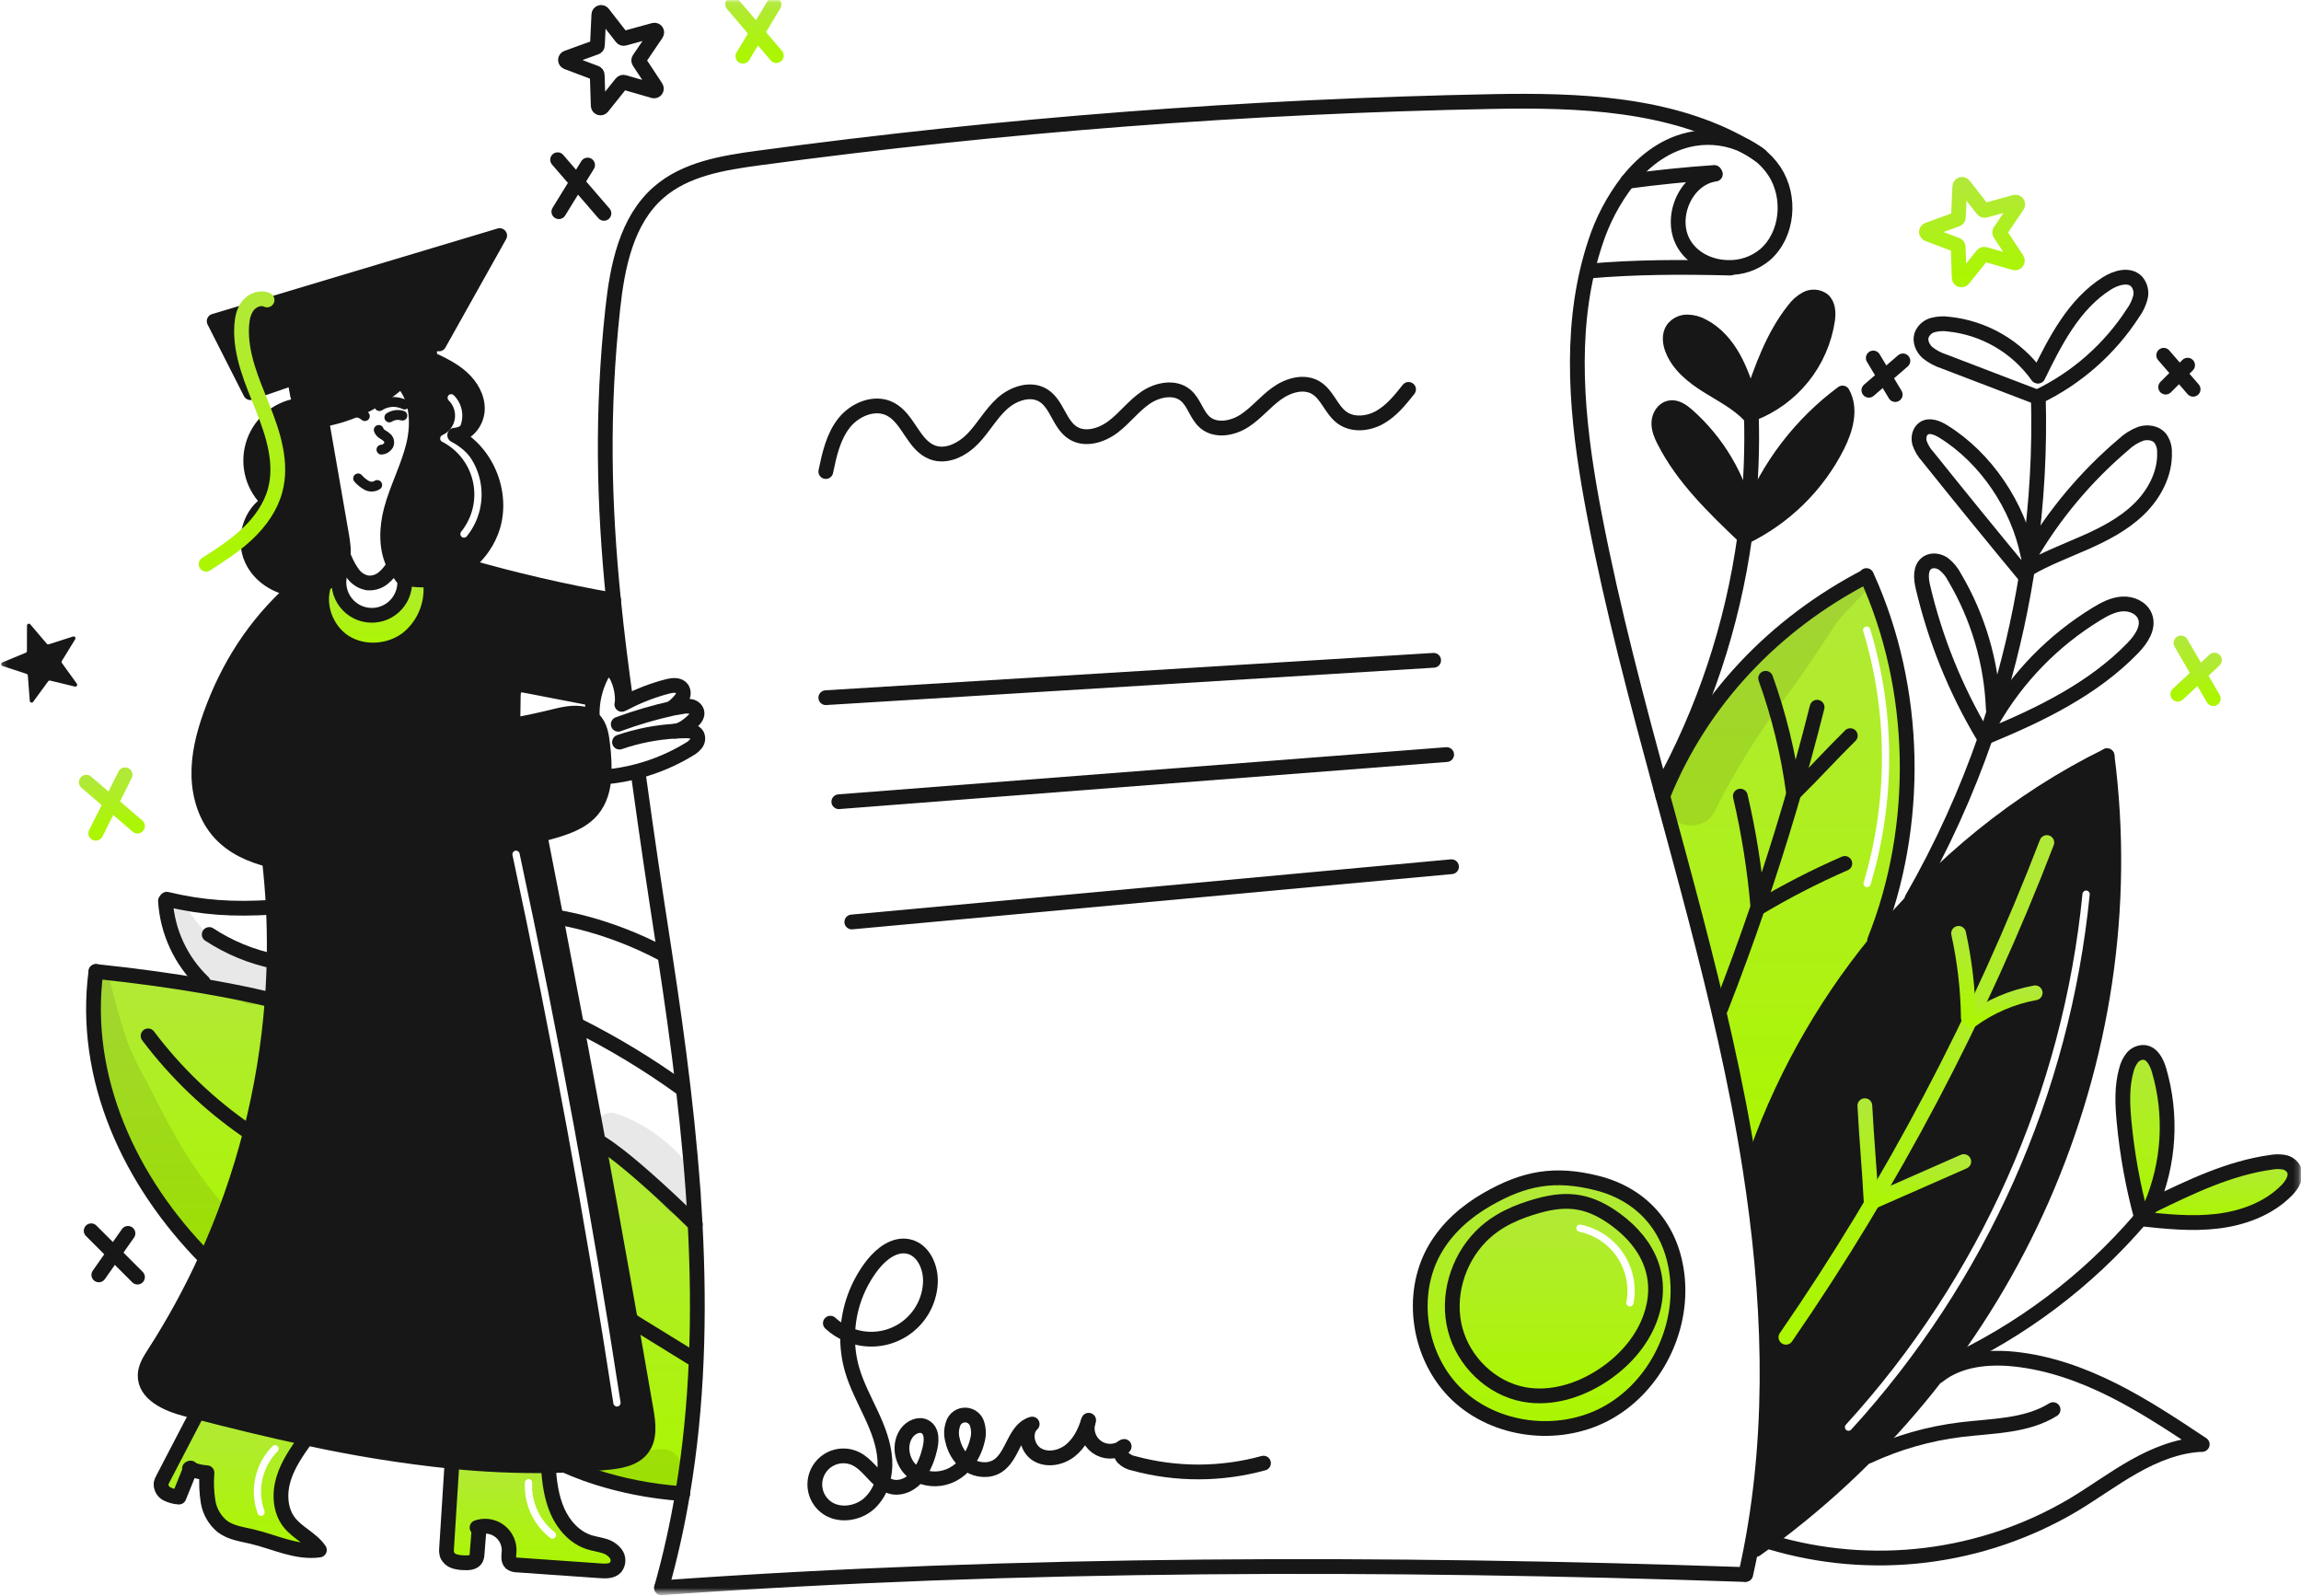 <svg width="434" height="301" viewBox="0 0 434 301" fill="none" xmlns="http://www.w3.org/2000/svg">
<mask id="mask0_1650_1835" style="mask-type:luminance" maskUnits="userSpaceOnUse" x="0" y="0" width="434" height="301">
<path d="M433.825 0.042H0.175V300.45H433.825V0.042Z" fill="white"/>
</mask>
<g mask="url(#mask0_1650_1835)">
<path fill-rule="evenodd" clip-rule="evenodd" d="M330.048 220.234C333.796 244.154 334.825 268.478 330.287 292.085L331.162 292.25C331.968 291.681 332.772 291.099 333.571 290.512C356.072 273.928 373.845 251.745 385.123 226.169C396.692 199.805 401.117 171.095 397.422 142.546C380.718 150.751 365.798 162.958 353.873 177.602C343.521 190.25 335.563 204.68 330.387 220.182L330.048 220.234ZM394.149 168.716C394.187 168.34 393.912 168.004 393.536 167.967C393.159 167.93 392.824 168.204 392.787 168.581C389.092 205.899 373.434 241.024 348.15 268.718C347.895 268.998 347.915 269.431 348.194 269.685C348.473 269.941 348.906 269.921 349.161 269.642C374.645 241.729 390.425 206.328 394.149 168.716Z" fill="#171717"/>
<path fill-rule="evenodd" clip-rule="evenodd" d="M314.422 153.08C318.294 167.338 322.166 181.598 325.392 196.011C327.186 204.01 328.775 212.1 330.047 220.234L330.386 220.182C335.562 204.679 343.52 190.25 353.871 177.602L353.581 177.367C362.241 155.753 361.741 129.856 352.083 108.665L352 108.704C334.686 117.688 320.923 132.051 313.627 150.138H313.624C313.89 151.119 314.156 152.099 314.422 153.08ZM352.739 118.64C352.629 118.278 352.246 118.074 351.885 118.183C351.523 118.293 351.318 118.675 351.428 119.037C356.11 134.489 356.136 150.979 351.504 166.446C351.395 166.808 351.601 167.19 351.963 167.298C352.325 167.407 352.707 167.201 352.815 166.839C357.525 151.114 357.499 134.35 352.739 118.64Z" fill="url(#paint0_linear_1650_1835)"/>
<path fill-rule="evenodd" clip-rule="evenodd" d="M311.126 248.949C314.071 241.305 311.057 234.669 304.795 230.062C300.013 226.549 295.957 225.802 290.234 227.383C286.138 228.517 282.304 230.146 279.281 233.234C274.873 237.743 272.876 244.565 274.452 250.674C276.028 256.784 281.24 261.873 287.445 263.015C292.592 263.962 297.968 262.285 302.332 259.393C306.189 256.84 309.463 253.265 311.126 248.949ZM298.125 230.976C297.755 230.9 297.393 231.139 297.318 231.509C297.241 231.88 297.48 232.242 297.851 232.318C300.783 232.919 303.362 234.649 305.028 237.137C306.695 239.623 307.315 242.666 306.756 245.607C306.685 245.979 306.929 246.337 307.3 246.408C307.672 246.478 308.03 246.234 308.101 245.863C308.728 242.569 308.032 239.16 306.166 236.374C304.299 233.588 301.411 231.649 298.125 230.976Z" fill="url(#paint1_linear_1650_1835)"/>
<path fill-rule="evenodd" clip-rule="evenodd" d="M90.381 288.076L90.364 287.99L90.363 287.989C91.056 287.812 91.782 287.8 92.481 287.957C93.179 288.113 93.831 288.432 94.382 288.888C94.934 289.344 95.37 289.924 95.655 290.581C95.94 291.237 96.065 291.952 96.022 292.666C96.015 292.777 96.004 292.891 95.994 293.006C95.936 293.666 95.874 294.37 96.348 294.799C96.706 295.056 97.14 295.187 97.581 295.172C102.82 295.535 108.06 295.902 113.301 296.271C114.305 296.34 115.46 296.353 116.129 295.602C116.41 295.231 116.562 294.778 116.562 294.313C116.562 293.846 116.41 293.394 116.129 293.022C115.545 292.289 114.734 291.771 113.823 291.55C113.398 291.421 112.963 291.326 112.528 291.23C112.054 291.125 111.58 291.02 111.119 290.873C108.378 289.996 106.298 287.651 105.139 285.015C103.979 282.379 103.623 279.469 103.406 276.603L103.402 276.438C97.348 276.51 91.294 276.243 85.27 275.639L85.262 275.747C84.922 281.147 84.581 286.548 84.237 291.95C84.18 292.383 84.211 292.823 84.328 293.244C84.452 293.536 84.638 293.797 84.872 294.009C85.107 294.221 85.385 294.38 85.688 294.473C86.294 294.657 86.923 294.751 87.556 294.751C88.364 294.79 89.332 294.745 89.749 294.056C89.905 293.745 89.987 293.401 89.988 293.053L90.381 288.076ZM100.376 279.688C100.396 279.31 100.105 278.988 99.728 278.969C99.35 278.949 99.028 279.239 99.009 279.617C98.905 281.615 99.284 283.608 100.115 285.428C100.946 287.248 102.203 288.841 103.781 290.071C104.079 290.304 104.509 290.251 104.741 289.953C104.974 289.654 104.921 289.224 104.623 288.992C103.219 287.897 102.1 286.479 101.361 284.86C100.622 283.24 100.284 281.466 100.376 279.688Z" fill="url(#paint2_linear_1650_1835)"/>
<path fill-rule="evenodd" clip-rule="evenodd" d="M33.752 282.366C34.474 280.593 35.193 278.818 35.91 277.042C36.904 277.457 37.961 277.705 39.036 277.774C38.885 279.601 38.956 281.44 39.249 283.25C39.55 285.076 40.506 286.73 41.937 287.902C43.251 288.89 44.891 289.242 46.513 289.591C46.881 289.67 47.247 289.748 47.608 289.834C48.84 290.126 50.066 290.515 51.291 290.903C54.254 291.843 57.212 292.78 60.242 292.344C59.473 291.225 58.38 290.404 57.286 289.582C56.277 288.824 55.267 288.065 54.509 287.072C52.772 284.793 52.659 281.601 53.502 278.861C54.344 276.121 56.029 273.732 57.688 271.396L57.727 271.21C50.862 269.741 44.039 268.07 37.264 266.324L37.239 266.419C35.067 270.592 32.896 274.762 30.724 278.931C30.567 279.198 30.453 279.488 30.386 279.791C30.353 280.187 30.439 280.585 30.631 280.933C30.824 281.281 31.114 281.566 31.467 281.749C32.18 282.105 32.957 282.314 33.752 282.366ZM52.362 273.735C52.628 273.465 52.625 273.032 52.355 272.766C52.086 272.501 51.653 272.504 51.387 272.773C49.773 274.409 48.654 276.467 48.159 278.712C47.665 280.956 47.815 283.295 48.592 285.458C48.72 285.814 49.112 285.998 49.468 285.871C49.824 285.743 50.008 285.35 49.881 284.995C49.19 283.075 49.057 280.999 49.496 279.006C49.935 277.014 50.929 275.187 52.362 273.735Z" fill="url(#paint3_linear_1650_1835)"/>
<path fill-rule="evenodd" clip-rule="evenodd" d="M121.137 273.202C122.644 271.209 122.292 268.43 121.866 265.967C118.947 249.056 115.935 232.159 112.833 215.277C110.24 201.167 107.582 187.066 104.86 172.974C103.888 167.954 102.91 162.934 101.924 157.913L101.798 157.453C96.526 158.887 91.232 160.233 85.877 161.305C75.789 163.33 65.393 164.389 55.191 162.995C53.749 162.804 52.319 162.535 50.905 162.191L50.84 162.437C51.169 165.325 51.405 168.217 51.548 171.114C51.845 176.947 51.777 182.793 51.344 188.617C50.095 205.479 45.867 221.984 38.855 237.369C36.04 243.552 32.781 249.524 29.103 255.236L29.085 255.265C28.277 256.525 27.425 257.853 27.382 259.345C27.277 262.945 31.534 264.834 35.017 265.742C35.763 265.937 36.515 266.132 37.266 266.323C44.041 268.07 50.863 269.741 57.729 271.209C66.818 273.205 76.014 274.683 85.271 275.639C91.295 276.243 97.347 276.51 103.401 276.438C104.501 276.426 105.603 276.399 106.706 276.355C109.318 276.263 111.931 276.09 114.545 275.839C116.972 275.604 119.665 275.148 121.137 273.202ZM97.998 160.981C97.919 160.612 97.555 160.376 97.185 160.455C96.815 160.535 96.58 160.899 96.659 161.268C104.021 195.551 110.366 230.032 115.693 264.711C115.751 265.085 116.1 265.342 116.474 265.284C116.847 265.227 117.104 264.877 117.047 264.503C111.715 229.798 105.366 195.29 97.998 160.981Z" fill="#171717"/>
<path fill-rule="evenodd" clip-rule="evenodd" d="M60.642 79.176C66.254 78.208 71.463 75.629 75.634 71.752C78.673 74.757 79.012 79.651 78.028 83.831C77.5 86.056 76.663 88.189 75.826 90.324C75.072 92.247 74.318 94.172 73.789 96.164C72.88 99.578 72.764 103.464 74.306 106.543V106.547C74.663 107.269 75.116 107.94 75.652 108.541L75.852 108.858C76.061 108.919 76.269 108.974 76.477 109.023C78.001 109.388 79.577 109.48 81.133 109.293C83.495 109.002 85.743 108.111 87.664 106.705C89.87 105.102 91.576 102.908 92.589 100.377C95.238 93.746 92.107 85.356 85.762 82.077C88.099 81.955 89.927 79.649 90.031 77.313C90.135 74.977 88.833 72.754 87.091 71.194C85.35 69.635 83.196 68.627 81.072 67.637C81.037 66.682 80.998 65.722 80.96 64.767L82.801 64.865L94.244 44.432L40.394 60.574L47.24 74.065L55.513 71.203C55.72 72.328 55.926 73.452 56.13 74.577L56.434 74.881C56.373 75.154 56.313 75.428 56.253 75.702C56.193 75.974 56.134 76.245 56.074 76.514C54.124 76.836 52.304 77.701 50.824 79.012C49.345 80.322 48.266 82.024 47.711 83.921C47.155 85.818 47.148 87.833 47.688 89.734C48.228 91.635 49.294 93.345 50.764 94.667C47.159 96.712 45.778 101.733 47.494 105.507C48.879 108.551 51.979 110.601 55.297 111.083C56.087 111.202 56.887 111.225 57.681 111.152C58.858 111.049 60.003 110.72 61.055 110.183C62.211 109.623 63.189 108.753 63.879 107.669C64.059 107.373 64.213 107.062 64.338 106.739C64.503 106.305 64.62 105.854 64.686 105.394C64.916 103.851 64.651 102.223 64.382 100.664C63.145 93.54 61.906 86.415 60.664 79.289L60.642 79.176ZM85.581 74.535C85.311 74.271 84.878 74.275 84.613 74.545C84.349 74.815 84.353 75.249 84.623 75.513C85.093 75.975 85.444 76.543 85.643 77.171C85.842 77.799 85.885 78.465 85.766 79.114C85.648 79.761 85.373 80.37 84.965 80.886C84.557 81.403 84.028 81.812 83.426 82.077C83.184 82.184 83.025 82.42 83.017 82.684C83.009 82.948 83.154 83.193 83.389 83.313C84.868 84.071 86.16 85.151 87.17 86.471C88.179 87.792 88.882 89.321 89.225 90.948C89.57 92.574 89.546 94.257 89.157 95.873C88.769 97.49 88.024 98.999 86.978 100.291C86.74 100.585 86.786 101.016 87.08 101.254C87.374 101.492 87.805 101.446 88.042 101.152C89.216 99.702 90.052 98.008 90.489 96.194C90.925 94.379 90.951 92.49 90.565 90.664C90.179 88.839 89.391 87.122 88.257 85.639C87.369 84.477 86.286 83.481 85.059 82.696C85.424 82.419 85.754 82.097 86.039 81.735C86.586 81.043 86.955 80.227 87.113 79.359C87.272 78.491 87.215 77.598 86.948 76.756C86.68 75.916 86.212 75.153 85.581 74.535Z" fill="#171717"/>
<path d="M407.24 201.886C409.694 210.329 409.156 219.361 405.716 227.453L405.746 227.479C405.169 228.196 404.582 228.908 403.983 229.607L403.87 229.508C402.285 223.636 401.201 217.641 400.631 211.586C400.318 208.316 400.17 204.963 401.061 201.802C401.258 200.972 401.631 200.194 402.155 199.522C402.42 199.187 402.761 198.92 403.148 198.742C403.536 198.564 403.961 198.48 404.387 198.497C405.95 198.642 406.797 200.375 407.24 201.886Z" fill="url(#paint4_linear_1650_1835)"/>
<path d="M406.076 227.287C413.198 223.826 420.468 220.322 428.31 219.227C429.115 219.076 429.939 219.065 430.746 219.196C431.15 219.266 431.531 219.426 431.864 219.664C432.195 219.903 432.469 220.213 432.664 220.573C433.285 221.893 432.36 223.418 431.344 224.464C427.939 227.96 423.084 229.749 418.237 230.331C413.43 230.908 408.558 230.405 403.742 229.884C403.824 229.792 403.902 229.701 403.98 229.606C404.579 228.906 405.166 228.194 405.744 227.477C405.817 227.386 405.896 227.295 405.969 227.2L406.076 227.287Z" fill="url(#paint5_linear_1650_1835)"/>
<path d="M329.557 97.535L329.61 97.013L329.979 97.052C333.566 87.917 339.646 79.972 347.527 74.123C349.217 77.146 348.127 80.95 346.576 84.051C342.795 91.555 336.647 97.605 329.083 101.265C329.091 101.228 329.097 101.19 329.101 101.152C329.271 99.948 329.419 98.742 329.557 97.535Z" fill="#171717"/>
<path d="M343.801 56.561C344.856 57.429 344.887 59.019 344.7 60.373C344.108 64.316 342.479 68.031 339.978 71.135C337.477 74.24 334.195 76.623 330.469 78.04L330.321 78.044C330.295 77.154 330.256 76.268 330.208 75.382L330.282 75.377C332.31 69.459 334.408 63.413 338.296 58.51C338.928 57.617 339.756 56.881 340.715 56.356C341.198 56.101 341.742 55.985 342.287 56.021C342.832 56.057 343.356 56.244 343.801 56.561Z" fill="#171717"/>
<path d="M330.321 78.045C330.326 78.132 330.33 78.219 330.33 78.306L329.965 78.319C327.737 75.974 324.785 74.489 322.044 72.769C319.303 71.048 316.612 68.912 315.438 65.894C314.957 64.652 314.787 63.154 315.543 62.056C315.854 61.643 316.258 61.309 316.72 61.079C317.183 60.85 317.692 60.73 318.209 60.731C319.244 60.739 320.26 61.01 321.162 61.518C323.663 62.808 325.579 65.04 326.951 67.498C328.323 69.956 329.2 72.648 330.069 75.328L330.208 75.341V75.384C330.256 76.269 330.294 77.156 330.321 78.045Z" fill="#171717"/>
<path d="M318.231 78.315C323.945 83.362 327.91 90.092 329.557 97.536C329.418 98.743 329.27 99.95 329.101 101.153L328.905 101.127C323.237 95.719 317.461 90.166 313.901 83.187C313.345 82.093 312.832 80.92 312.885 79.691C312.937 78.462 313.697 77.184 314.9 76.929C316.12 76.668 317.288 77.493 318.231 78.315Z" fill="#171717"/>
<path d="M316.442 241.879C317.063 251.862 311.574 262.077 302.719 266.724C293.864 271.37 282.095 269.963 274.847 263.072C267.599 256.18 265.653 244.215 270.678 235.564C272.993 231.586 276.523 228.494 280.484 226.219C287.602 222.123 293.312 221.177 301.112 223.109C310.297 225.389 315.851 232.381 316.442 241.879ZM311.126 248.949C314.071 241.305 311.057 234.67 304.795 230.062C300.013 226.549 295.957 225.802 290.234 227.382C286.138 228.513 282.304 230.145 279.281 233.233C274.873 237.741 272.875 244.568 274.452 250.674C276.029 256.78 281.24 261.874 287.445 263.014C292.592 263.961 297.967 262.285 302.332 259.393C306.188 256.839 309.463 253.265 311.126 248.949Z" fill="url(#paint6_linear_1650_1835)"/>
<path d="M131.106 230.888C132.009 247.976 131.562 265.021 128.743 281.715C115.733 280.863 106.709 276.434 106.709 276.434L106.704 276.356C109.318 276.26 111.931 276.088 114.542 275.839C116.97 275.605 119.662 275.151 121.135 273.203C122.641 271.21 122.29 268.43 121.864 265.968C118.941 249.058 115.93 232.162 112.831 215.28H112.835C112.835 215.28 116.968 217.112 131.106 230.888Z" fill="url(#paint7_linear_1650_1835)"/>
<path d="M96.808 136.789C99.427 136.311 102.037 135.751 104.62 135.108C106.714 134.587 109.158 134.096 110.987 135.012C111.334 135.182 111.653 135.403 111.933 135.668C113.224 136.88 113.484 138.795 113.675 140.554C113.929 142.53 114.011 144.523 113.921 146.513C113.76 148.805 113.178 150.981 111.723 152.736C109.686 155.197 106.421 156.188 103.342 157.035C102.825 157.178 102.312 157.317 101.796 157.456C96.524 158.889 91.23 160.235 85.875 161.308C75.787 163.332 65.39 164.392 55.189 162.998C53.747 162.807 52.316 162.538 50.903 162.194C47.32 161.299 43.924 159.793 41.471 157.1C38.848 154.225 37.614 150.269 37.51 146.378C37.405 142.487 38.361 138.635 39.668 134.965C42.959 125.733 47.989 117.885 55.258 111.31L55.293 111.08C56.083 111.199 56.883 111.223 57.678 111.149C58.854 111.046 60 110.717 61.052 110.181L61.104 110.285C59.744 114.224 61.564 118.949 65.099 121.155C68.635 123.361 73.524 122.992 76.838 120.46C78.467 119.149 79.722 117.431 80.477 115.481C81.232 113.53 81.459 111.415 81.137 109.348L81.129 109.292C83.491 109.001 85.739 108.11 87.66 106.704C96.889 109.37 106.255 111.54 115.716 113.203C116.342 119.398 117.132 125.715 118.048 132.28L118.126 132.441C117.918 132.545 117.705 132.649 117.487 132.753L117.37 132.507C117.447 130.888 117.136 129.274 116.463 127.8C116.098 127.001 115.368 126.133 114.513 126.345C114.254 126.45 114.019 126.608 113.824 126.809C113.629 127.009 113.477 127.248 113.379 127.509C112.688 128.863 112.202 130.312 111.937 131.808L111.412 131.67L99.213 129.31C98.601 129.192 97.897 129.092 97.402 129.475C96.873 129.883 96.82 130.643 96.808 131.308C96.786 133.001 96.761 134.695 96.734 136.389L96.808 136.789Z" fill="#171717"/>
<path d="M72.776 115.466C73.865 114.933 74.779 114.099 75.411 113.064C76.041 112.028 76.362 110.833 76.336 109.621L76.475 109.022C77.999 109.386 79.576 109.477 81.131 109.291L81.139 109.348C81.462 111.414 81.234 113.529 80.479 115.48C79.725 117.43 78.469 119.147 76.84 120.459C73.526 122.991 68.641 123.36 65.102 121.154C61.562 118.948 59.747 114.221 61.106 110.284L61.057 110.18C62.213 109.62 63.19 108.749 63.88 107.666L64.249 107.865C63.86 109.019 63.819 110.261 64.131 111.438C64.443 112.614 65.094 113.673 66.002 114.483C66.911 115.293 68.038 115.817 69.243 115.992C70.447 116.166 71.677 115.983 72.778 115.465L72.776 115.466Z" fill="url(#paint8_linear_1650_1835)"/>
<path d="M51.223 188.611L51.345 188.619C50.096 205.48 45.867 221.986 38.856 237.371L38.807 237.348C24.524 222.879 15.435 203.389 18.097 183.23C26.157 184.066 32.927 185.058 38.204 185.961C46.611 187.399 51.223 188.611 51.223 188.611Z" fill="url(#paint9_linear_1650_1835)"/>
<path d="M329.222 27.569C326.208 26.092 322.806 25.596 319.495 26.153C314.401 27.035 310.215 30.122 306.984 34.205C304.297 37.686 302.234 41.606 300.887 45.791C300.31 47.533 299.814 49.296 299.398 51.067C295.876 66.033 297.822 81.983 300.744 97.2C304.17 115.04 308.865 132.594 313.625 150.138C317.76 165.377 321.946 180.607 325.394 196.011C327.187 204.01 328.777 212.1 330.049 220.234C333.797 244.154 334.826 268.477 330.288 292.085C329.971 293.709 329.631 295.33 329.268 296.949" stroke="#171717" stroke-width="2.785" stroke-linecap="round" stroke-linejoin="round"/>
<path d="M331.537 28.989C330.812 28.449 330.04 27.975 329.231 27.573" stroke="#171717" stroke-width="2.785" stroke-linecap="round" stroke-linejoin="round"/>
<path d="M323.544 32.836C323.495 32.84 323.453 32.849 323.406 32.857C317.769 33.742 314.668 41.363 317.734 46.203C319.455 48.922 322.607 50.359 325.812 50.446C328.387 50.553 330.91 49.701 332.892 48.053C337.256 44.27 337.858 37.105 334.673 32.284C333.832 31.019 332.778 29.907 331.558 29.001" stroke="#171717" stroke-width="2.785" stroke-linecap="round" stroke-linejoin="round"/>
<path d="M329.106 296.97C261.677 294.66 192.075 294.647 124.776 299.468" stroke="#171717" stroke-width="2.785" stroke-linecap="round" stroke-linejoin="round"/>
<path d="M118.049 132.281C117.133 125.715 116.342 119.399 115.717 113.204C113.871 94.895 113.471 77.657 115.573 58.243C116.442 50.222 118.157 41.566 124.246 36.269C129.331 31.844 136.41 30.705 143.089 29.802C188.981 23.594 235.192 20.038 281.493 19.15C297.848 18.837 315.175 19.494 329.224 27.57C329.226 27.57 329.228 27.571 329.229 27.572C329.23 27.573 329.232 27.573 329.233 27.575C330.01 28.022 330.779 28.494 331.539 28.991C331.543 28.991 331.546 28.993 331.55 28.995C331.553 28.997 331.555 29 331.557 29.004C331.712 29.102 331.864 29.204 332.021 29.308" stroke="#171717" stroke-width="2.785" stroke-linecap="round" stroke-linejoin="round"/>
<path d="M124.776 299.467C126.421 293.626 127.746 287.699 128.745 281.713C131.563 265.02 132.01 247.974 131.108 230.886C130.209 213.854 127.964 196.778 125.388 179.963C125.339 179.628 125.29 179.29 125.236 178.956C123.052 164.764 122.339 159.96 120.351 145.69" stroke="#171717" stroke-width="2.785" stroke-linecap="round" stroke-linejoin="round"/>
<path d="M57.972 79.504C58.867 79.439 59.758 79.329 60.642 79.174C66.254 78.206 71.463 75.626 75.634 71.75C76.012 71.398 76.381 71.033 76.741 70.66" stroke="#171717" stroke-width="2.785" stroke-linecap="round" stroke-linejoin="round"/>
<path d="M74.304 106.545C74.662 107.267 75.115 107.937 75.65 108.539" stroke="#171717" stroke-width="2.785" stroke-linecap="round" stroke-linejoin="round"/>
<path d="M75.512 71.628C75.556 71.667 75.596 71.709 75.633 71.754C78.673 74.759 79.012 79.654 78.026 83.831C77.023 88.059 74.904 91.961 73.787 96.164C72.88 99.578 72.762 103.465 74.304 106.544" stroke="#171717" stroke-width="2.785" stroke-linecap="round" stroke-linejoin="round"/>
<path d="M60.664 79.287C61.906 86.413 63.145 93.537 64.381 100.661C64.65 102.22 64.915 103.849 64.685 105.391C64.619 105.851 64.502 106.302 64.338 106.737C64.212 107.06 64.058 107.371 63.878 107.666C63.188 108.75 62.21 109.621 61.054 110.181C60.002 110.717 58.857 111.046 57.681 111.149C56.886 111.222 56.086 111.199 55.297 111.08C51.978 110.598 48.878 108.548 47.493 105.504C45.777 101.73 47.158 96.71 50.763 94.664C49.294 93.342 48.228 91.632 47.688 89.731C47.148 87.83 47.156 85.815 47.71 83.918C48.265 82.022 49.344 80.32 50.824 79.01C52.303 77.699 54.123 76.833 56.073 76.511C56.194 75.971 56.311 75.421 56.433 74.879" stroke="#171717" stroke-width="2.785" stroke-linecap="round" stroke-linejoin="round"/>
<path d="M56.13 74.575C55.926 73.45 55.721 72.325 55.514 71.201L47.24 74.063L40.394 60.574L94.244 44.432L82.801 64.865L80.96 64.767C80.999 65.722 81.037 66.682 81.072 67.637C83.196 68.627 85.35 69.635 87.091 71.194C88.833 72.754 90.135 74.977 90.031 77.313C89.927 79.649 88.099 81.955 85.762 82.077C92.107 85.356 95.238 93.746 92.589 100.377C91.576 102.908 89.87 105.102 87.664 106.705C85.743 108.111 83.495 109.002 81.133 109.293C79.577 109.48 78.001 109.388 76.478 109.024C76.269 108.974 76.061 108.919 75.852 108.858" stroke="#171717" stroke-width="2.785" stroke-linecap="round" stroke-linejoin="round"/>
<path d="M65.137 78.331C65.676 77.931 66.335 77.727 67.005 77.754C67.675 77.781 68.315 78.039 68.816 78.483" stroke="#171717" stroke-width="1.857" stroke-linecap="round" stroke-linejoin="round"/>
<path d="M73.436 78.73C73.797 78.5 74.204 78.351 74.628 78.292C75.052 78.234 75.484 78.268 75.894 78.392" stroke="#171717" stroke-width="1.857" stroke-linecap="round" stroke-linejoin="round"/>
<path d="M71.565 76.594C72.262 76.138 73.064 75.872 73.895 75.82C74.726 75.768 75.556 75.933 76.303 76.299" stroke="#171717" stroke-width="1.857" stroke-linecap="round" stroke-linejoin="round"/>
<path d="M71.438 81.088C71.569 81.451 71.83 81.752 72.172 81.931C72.517 82.123 72.834 82.361 73.114 82.639C73.274 82.826 73.375 83.057 73.403 83.302C73.43 83.546 73.384 83.793 73.269 84.011C73.13 84.242 72.937 84.434 72.706 84.572C72.475 84.711 72.214 84.791 71.945 84.806" stroke="#171717" stroke-width="1.857" stroke-linecap="round" stroke-linejoin="round"/>
<path d="M71.147 91.472C70.857 91.66 70.522 91.766 70.177 91.781C69.832 91.796 69.489 91.717 69.184 91.555C68.563 91.214 68.008 90.765 67.547 90.228" stroke="#171717" stroke-width="1.857" stroke-linecap="round" stroke-linejoin="round"/>
<path d="M55.261 111.31C47.991 117.885 42.963 125.732 39.671 134.965C38.364 138.635 37.413 142.482 37.513 146.378C37.612 150.273 38.85 154.225 41.473 157.1C43.927 159.793 47.324 161.299 50.906 162.194C52.319 162.538 53.75 162.806 55.192 162.998C65.393 164.392 75.789 163.333 85.878 161.308C91.233 160.236 96.526 158.889 101.798 157.456C102.315 157.317 102.828 157.178 103.344 157.035C106.423 156.188 109.689 155.198 111.726 152.736C113.181 150.981 113.763 148.805 113.923 146.513C114.013 144.523 113.931 142.529 113.678 140.554C113.486 138.795 113.226 136.88 111.936 135.669C111.655 135.403 111.336 135.182 110.989 135.013C109.161 134.097 106.716 134.587 104.623 135.108C102.039 135.751 99.429 136.311 96.811 136.789C92.126 137.649 87.397 138.247 82.645 138.578C78.537 138.865 74.346 138.947 70.368 137.892C66.39 136.837 62.594 134.5 60.566 130.913" stroke="#171717" stroke-width="2.785" stroke-linecap="round" stroke-linejoin="round"/>
<path d="M87.533 106.663L87.663 106.702C96.892 109.369 106.256 111.539 115.717 113.203C115.73 113.203 115.739 113.208 115.751 113.208" stroke="#171717" stroke-width="2.785" stroke-linecap="round" stroke-linejoin="round"/>
<path d="M111.7 134.96C111.632 132.377 112.209 129.817 113.38 127.512C113.478 127.251 113.63 127.012 113.825 126.811C114.02 126.611 114.254 126.453 114.513 126.348C115.369 126.135 116.099 127.004 116.464 127.803C117.137 129.277 117.449 130.891 117.371 132.51" stroke="#171717" stroke-width="2.785" stroke-linecap="round" stroke-linejoin="round"/>
<path d="M114.21 146.529C116.263 146.346 118.298 145.987 120.29 145.457C123.697 144.557 126.957 143.17 129.969 141.34C130.474 141.071 130.919 140.704 131.277 140.258C131.454 140.034 131.566 139.766 131.601 139.483C131.637 139.199 131.593 138.911 131.477 138.651C131.086 137.939 130.122 137.83 129.313 137.839C128.68 137.844 128.041 137.865 127.407 137.9C123.809 138.104 120.256 138.8 116.848 139.97" stroke="#171717" stroke-width="2.785" stroke-linecap="round" stroke-linejoin="round"/>
<path d="M127.342 137.913C127.365 137.911 127.386 137.906 127.408 137.9C128.641 137.709 129.727 136.845 130.653 136.002C131.148 135.555 131.595 134.925 131.448 134.278C131.37 134.025 131.225 133.796 131.029 133.617C130.832 133.439 130.592 133.316 130.332 133.262C129.812 133.157 129.277 133.158 128.758 133.266C128.133 133.358 127.513 133.463 126.896 133.584C123.401 134.354 119.964 135.363 116.608 136.602" stroke="#171717" stroke-width="2.785" stroke-linecap="round" stroke-linejoin="round"/>
<path d="M126.864 133.431C127.512 132.957 128.084 132.386 128.558 131.738C128.747 131.475 128.857 131.163 128.875 130.84C128.892 130.517 128.816 130.195 128.656 129.913C128.122 129.132 126.963 129.21 126.046 129.432C123.301 130.132 120.643 131.142 118.125 132.441C117.916 132.545 117.704 132.649 117.486 132.754C117.421 132.788 117.352 132.819 117.282 132.852" stroke="#171717" stroke-width="2.785" stroke-linecap="round" stroke-linejoin="round"/>
<path d="M111.413 131.673L99.214 129.313C98.602 129.196 97.899 129.095 97.403 129.478C96.874 129.886 96.821 130.646 96.809 131.311C96.787 133.004 96.762 134.697 96.735 136.392" stroke="#171717" stroke-width="2.785" stroke-linecap="round" stroke-linejoin="round"/>
<path d="M50.841 162.44C51.166 165.328 51.402 168.22 51.549 171.117C51.845 176.949 51.777 182.795 51.345 188.62C50.096 205.481 45.867 221.986 38.856 237.372C36.04 243.554 32.779 249.525 29.101 255.237C28.289 256.505 27.424 257.843 27.38 259.345C27.276 262.945 31.532 264.835 35.014 265.742C35.761 265.939 36.511 266.133 37.264 266.324C44.038 268.07 50.861 269.741 57.727 271.21C66.816 273.205 76.011 274.684 85.268 275.639C91.292 276.244 97.346 276.511 103.399 276.438C104.498 276.425 105.599 276.397 106.704 276.356C109.318 276.26 111.931 276.088 114.543 275.839C116.97 275.605 119.663 275.151 121.135 273.203C122.641 271.21 122.29 268.43 121.864 265.968C118.941 249.058 115.931 232.161 112.831 215.28C110.238 201.17 107.581 187.07 104.858 172.978C103.89 167.957 102.911 162.937 101.922 157.917" stroke="#171717" stroke-width="2.785" stroke-linecap="round" stroke-linejoin="round"/>
<path d="M64.246 107.864C63.956 108.727 63.859 109.642 63.962 110.546C64.064 111.45 64.365 112.32 64.841 113.095C65.317 113.871 65.958 114.532 66.718 115.032C67.478 115.532 68.339 115.859 69.24 115.989C70.14 116.12 71.058 116.051 71.929 115.788C72.8 115.524 73.602 115.073 74.279 114.465C74.956 113.857 75.491 113.108 75.847 112.27C76.202 111.433 76.369 110.527 76.336 109.618" stroke="#171717" stroke-width="2.785" stroke-linecap="round" stroke-linejoin="round"/>
<path d="M61.106 110.285C59.748 114.224 61.567 118.949 65.102 121.155C68.638 123.361 73.527 122.992 76.84 120.46C78.47 119.149 79.725 117.431 80.48 115.481C81.234 113.53 81.462 111.415 81.14 109.348" stroke="#171717" stroke-width="2.785" stroke-linecap="round" stroke-linejoin="round"/>
<path d="M65.033 105.438C65.438 106.442 65.967 107.39 66.609 108.261C67.26 109.137 68.216 109.735 69.289 109.937C69.824 109.991 70.365 109.938 70.879 109.781C71.394 109.624 71.873 109.368 72.288 109.025C73.116 108.339 73.801 107.496 74.304 106.546V106.541" stroke="#171717" stroke-width="2.785" stroke-linecap="round" stroke-linejoin="round"/>
<path d="M331.159 292.25C331.967 291.681 332.77 291.099 333.568 290.512C356.07 273.928 373.843 251.746 385.122 226.17C396.69 199.806 401.115 171.096 397.42 142.547" stroke="#171717" stroke-width="2.785" stroke-linecap="round" stroke-linejoin="round"/>
<path d="M397.422 142.547C380.715 150.751 365.798 162.958 353.872 177.603C343.521 190.251 335.562 204.681 330.387 220.184" stroke="#171717" stroke-width="2.785" stroke-linecap="round" stroke-linejoin="round"/>
<path d="M353.581 177.367C362.241 155.753 361.743 129.853 352.083 108.665C352.068 108.628 352.052 108.592 352.034 108.556" stroke="#171717" stroke-width="2.785" stroke-linecap="round" stroke-linejoin="round"/>
<path d="M352.001 108.704C334.686 117.69 320.924 132.051 313.628 150.138" stroke="#171717" stroke-width="2.785" stroke-linecap="round" stroke-linejoin="round"/>
<path d="M360.625 169.529C366.226 159.773 370.893 149.51 374.566 138.877C374.578 138.843 374.587 138.808 374.6 138.774C374.922 137.84 375.239 136.902 375.543 135.959C375.782 135.248 376.007 134.534 376.231 133.823C378.817 125.574 380.81 117.15 382.193 108.617C382.263 108.209 382.328 107.797 382.39 107.388C382.512 106.619 382.626 105.851 382.734 105.082C382.756 104.961 382.774 104.839 382.786 104.717C384.178 94.83 384.737 84.842 384.458 74.861" stroke="#171717" stroke-width="2.785" stroke-linecap="round" stroke-linejoin="round"/>
<path d="M384.341 74.853C391.69 71.329 397.92 65.839 402.342 58.992C402.971 58.124 403.433 57.146 403.705 56.109C403.837 55.589 403.842 55.044 403.721 54.521C403.599 53.999 403.354 53.512 403.006 53.104C401.59 51.632 399.098 52.366 397.369 53.46C391.159 57.39 387.637 64.326 384.406 70.931C384.406 70.935 384.402 70.939 384.402 70.943" stroke="#171717" stroke-width="2.785" stroke-linecap="round" stroke-linejoin="round"/>
<path d="M384.297 70.879C382.347 68.154 379.84 65.876 376.941 64.195C374.043 62.514 370.82 61.469 367.487 61.129C366.5 60.991 365.496 61.053 364.534 61.312C364.054 61.446 363.613 61.693 363.246 62.031C362.88 62.369 362.599 62.79 362.427 63.257C362.071 64.408 362.645 65.681 363.535 66.493C364.475 67.248 365.547 67.822 366.697 68.186C372.542 70.423 378.384 72.66 384.224 74.896" stroke="#171717" stroke-width="2.785" stroke-linecap="round" stroke-linejoin="round"/>
<path d="M382.704 105.126C382.712 105.112 382.721 105.095 382.73 105.082C387.414 97.046 393.43 89.866 400.522 83.846C401.461 82.95 402.574 82.256 403.792 81.805C405.034 81.432 406.523 81.618 407.387 82.582C407.986 83.369 408.294 84.339 408.258 85.327C408.389 89.37 406.308 93.252 403.404 96.067C400.499 98.881 396.829 100.765 393.128 102.398C389.515 103.988 385.793 105.391 382.388 107.388C382.306 107.437 382.228 107.483 382.143 107.531" stroke="#171717" stroke-width="2.785" stroke-linecap="round" stroke-linejoin="round"/>
<path d="M382.5 104.718C380.663 95.454 374.57 86.343 366.536 81.384C365.423 80.698 363.973 80.077 362.875 80.789C362.028 81.345 361.785 82.531 362.045 83.512C362.372 84.476 362.897 85.361 363.587 86.109C369.623 93.644 375.722 101.131 381.883 108.57" stroke="#171717" stroke-width="2.785" stroke-linecap="round" stroke-linejoin="round"/>
<path d="M375.725 136.02C380.499 127.725 387.285 120.765 395.458 115.783C396.944 114.88 398.538 114.029 400.277 113.912C402.016 113.795 403.925 114.624 404.567 116.239C405.403 118.35 403.847 120.608 402.266 122.238C394.784 129.957 384.847 134.766 374.916 138.879L375.524 138.154" stroke="#171717" stroke-width="2.785" stroke-linecap="round" stroke-linejoin="round"/>
<path d="M375.964 133.74C375.627 124.964 373.109 116.41 368.638 108.852C368.139 107.881 367.435 107.031 366.575 106.359C365.676 105.747 364.417 105.542 363.509 106.146C362.133 107.067 362.31 109.112 362.693 110.724C365.005 120.569 368.812 130.001 373.983 138.692" stroke="#171717" stroke-width="2.785" stroke-linecap="round" stroke-linejoin="round"/>
<path d="M313.28 148.805C321.418 134.062 326.775 117.947 329.083 101.265C329.091 101.229 329.097 101.191 329.101 101.152C329.27 99.95 329.418 98.743 329.557 97.535L329.609 97.014C330.281 90.802 330.521 84.551 330.329 78.305C330.329 78.219 330.324 78.131 330.32 78.045C330.294 77.154 330.255 76.268 330.207 75.382V75.339" stroke="#171717" stroke-width="2.785" stroke-linecap="round" stroke-linejoin="round"/>
<path d="M330.469 78.04C334.195 76.623 337.477 74.24 339.978 71.135C342.48 68.031 344.109 64.316 344.7 60.374C344.887 59.02 344.856 57.43 343.802 56.561C343.357 56.244 342.832 56.057 342.287 56.021C341.742 55.985 341.197 56.101 340.714 56.357C339.754 56.881 338.927 57.618 338.295 58.512C334.411 63.414 332.311 69.459 330.281 75.379" stroke="#171717" stroke-width="2.785" stroke-linecap="round" stroke-linejoin="round"/>
<path d="M330.07 75.326C329.201 72.647 328.323 69.949 326.951 67.496C325.579 65.043 323.663 62.806 321.162 61.516C320.26 61.008 319.244 60.737 318.21 60.729C317.693 60.728 317.183 60.848 316.72 61.077C316.258 61.307 315.855 61.642 315.543 62.054C314.787 63.153 314.957 64.651 315.439 65.892C316.611 68.91 319.304 71.052 322.044 72.766C324.785 74.481 327.738 75.972 329.966 78.317" stroke="#171717" stroke-width="2.785" stroke-linecap="round" stroke-linejoin="round"/>
<path d="M329.588 97.678C329.58 97.629 329.566 97.582 329.558 97.535C327.911 90.091 323.945 83.362 318.231 78.315C317.289 77.494 316.121 76.669 314.901 76.93C313.698 77.186 312.934 78.462 312.885 79.692C312.836 80.921 313.345 82.093 313.901 83.187C317.462 90.167 323.238 95.721 328.905 101.127" stroke="#171717" stroke-width="2.785" stroke-linecap="round" stroke-linejoin="round"/>
<path d="M329.053 101.283C329.065 101.278 329.075 101.273 329.084 101.265C336.647 97.605 342.795 91.555 346.577 84.051C348.126 80.95 349.216 77.146 347.528 74.123C339.646 79.971 333.566 87.916 329.979 97.052" stroke="#171717" stroke-width="2.785" stroke-linecap="round" stroke-linejoin="round"/>
<path d="M333.804 290.831C343.326 293.687 353.337 294.537 363.203 293.327C373.07 292.118 382.579 288.875 391.129 283.804C394.976 281.489 398.607 278.81 402.52 276.604C406.432 274.398 410.723 272.652 415.209 272.435" stroke="#171717" stroke-width="2.785" stroke-linecap="round" stroke-linejoin="round"/>
<path d="M365.537 259.523C369.48 256.377 374.928 255.823 379.946 256.345C386.46 257.018 392.74 259.267 398.594 262.207C404.404 265.134 409.842 268.743 415.266 272.347C415.3 272.373 415.34 272.396 415.374 272.422" stroke="#171717" stroke-width="2.785" stroke-linecap="round" stroke-linejoin="round"/>
<path d="M352.307 274.675C357.868 272.083 363.804 270.385 369.895 269.642C375.823 268.921 382.164 269.016 387.24 265.868" stroke="#171717" stroke-width="2.785" stroke-linecap="round" stroke-linejoin="round"/>
<path d="M367.035 257.512C381.131 251.075 393.657 241.648 403.744 229.884C403.827 229.793 403.905 229.702 403.982 229.606C404.582 228.907 405.168 228.195 405.746 227.478C405.82 227.387 405.898 227.295 405.972 227.2L406.076 227.07" stroke="#171717" stroke-width="2.785" stroke-linecap="round" stroke-linejoin="round"/>
<path d="M405.716 227.452C409.156 219.36 409.694 210.328 407.24 201.885C406.798 200.374 405.95 198.64 404.388 198.493C403.962 198.476 403.538 198.56 403.15 198.739C402.763 198.917 402.422 199.184 402.156 199.518C401.632 200.19 401.259 200.968 401.062 201.798C400.172 204.959 400.319 208.312 400.632 211.582C401.203 217.637 402.287 223.632 403.872 229.504" stroke="#171717" stroke-width="2.785" stroke-linecap="round" stroke-linejoin="round"/>
<path d="M403.644 229.875C403.676 229.881 403.709 229.884 403.742 229.884C408.561 230.405 413.431 230.909 418.238 230.331C423.085 229.749 427.94 227.96 431.345 224.464C432.361 223.418 433.286 221.893 432.665 220.573C432.47 220.214 432.196 219.904 431.864 219.665C431.532 219.427 431.15 219.266 430.747 219.197C429.94 219.066 429.116 219.076 428.311 219.227C420.468 220.322 413.199 223.826 406.076 227.288" stroke="#171717" stroke-width="2.785" stroke-linecap="round" stroke-linejoin="round"/>
<path d="M324.559 190.222C327.034 183.89 329.37 177.508 331.568 171.074C335.815 158.676 339.535 146.114 342.729 133.388" stroke="#171717" stroke-width="2.785" stroke-linecap="round" stroke-linejoin="round"/>
<path d="M333.657 262.484C337.357 256.813 341.04 251.146 344.644 245.439C348.396 239.499 352.061 233.523 355.561 227.473C359.961 219.886 364.095 212.187 367.817 204.309C373.493 192.302 378.218 179.877 381.461 166.784" stroke="#171717" stroke-width="2.785" stroke-linecap="round" stroke-linejoin="round"/>
<path d="M367.183 205C367.178 204.951 367.174 204.905 367.17 204.857C366.448 197.805 365.337 190.798 363.843 183.868" stroke="#171717" stroke-width="2.785" stroke-linecap="round" stroke-linejoin="round"/>
<path d="M366.974 205.022C367.04 204.965 367.104 204.913 367.171 204.856C367.388 204.674 367.601 204.492 367.818 204.309C373.355 199.632 378.891 194.955 384.424 190.278" stroke="#171717" stroke-width="2.785" stroke-linecap="round" stroke-linejoin="round"/>
<path d="M354.931 227.695C354.979 218.643 354.112 209.609 352.343 200.731" stroke="#171717" stroke-width="2.785" stroke-linecap="round" stroke-linejoin="round"/>
<path d="M354.532 227.96C354.876 227.799 355.218 227.639 355.561 227.473C363.969 223.482 371.917 218.585 379.264 212.871" stroke="#171717" stroke-width="2.785" stroke-linecap="round" stroke-linejoin="round"/>
<path d="M344.297 245.531C344.414 245.5 344.527 245.474 344.644 245.439C349.564 244.2 354.408 242.679 359.154 240.884" stroke="#171717" stroke-width="2.785" stroke-linecap="round" stroke-linejoin="round"/>
<path d="M343.81 245.626C344.665 237.818 344.467 229.929 343.22 222.174" stroke="#171717" stroke-width="2.785" stroke-linecap="round" stroke-linejoin="round"/>
<path d="M331.585 171.274C331.581 171.209 331.572 171.14 331.568 171.074C330.965 164.031 329.856 157.04 328.25 150.155" stroke="#171717" stroke-width="2.785" stroke-linecap="round" stroke-linejoin="round"/>
<path d="M331.585 171.275C336.856 168.119 342.325 165.307 347.958 162.854" stroke="#171717" stroke-width="2.785" stroke-linecap="round" stroke-linejoin="round"/>
<path d="M338.264 149.357C337.277 142.052 335.522 134.871 333.027 127.934" stroke="#171717" stroke-width="2.785" stroke-linecap="round" stroke-linejoin="round"/>
<path d="M338.456 149.526C342.169 145.878 345.283 142.4 348.991 138.752" stroke="#171717" stroke-width="2.785" stroke-linecap="round" stroke-linejoin="round"/>
<path d="M323.348 32.532C317.875 32.911 312.421 33.468 306.984 34.204" stroke="#171717" stroke-width="2.785" stroke-linecap="round" stroke-linejoin="round"/>
<path d="M326.347 50.559L325.806 50.546C316.933 50.338 308.482 50.359 299.627 51.123" stroke="#171717" stroke-width="2.785" stroke-linecap="round" stroke-linejoin="round"/>
<path d="M155.757 88.94C156.429 85.718 157.163 82.37 159.205 79.781C161.246 77.192 165.002 75.647 167.925 77.162C171.352 78.939 172.268 83.985 175.89 85.332C178.565 86.322 181.558 84.763 183.533 82.7C185.509 80.638 186.899 78.053 189.013 76.133C191.128 74.214 194.424 73.085 196.831 74.618C199.38 76.241 199.814 80.038 202.368 81.649C204.674 83.104 207.792 82.145 209.963 80.494C212.134 78.844 213.798 76.577 216.043 75.031C218.288 73.484 221.55 72.818 223.638 74.571C225.254 75.934 225.689 78.336 227.308 79.695C229.34 81.397 232.502 80.816 234.725 79.369C236.949 77.923 238.642 75.786 240.788 74.232C242.934 72.677 245.942 71.769 248.212 73.142C250.361 74.44 251.095 77.302 253.132 78.774C255.173 80.255 258.101 79.946 260.289 78.696C262.478 77.446 264.107 75.421 265.674 73.441" stroke="#171717" stroke-width="2.785" stroke-linecap="round" stroke-linejoin="round"/>
<path d="M155.757 131.59L270.405 124.542" stroke="#171717" stroke-width="2.785" stroke-linecap="round" stroke-linejoin="round"/>
<path d="M158.211 151.211L272.859 142.321" stroke="#171717" stroke-width="2.785" stroke-linecap="round" stroke-linejoin="round"/>
<path d="M160.66 173.893L273.774 163.471" stroke="#171717" stroke-width="2.785" stroke-linecap="round" stroke-linejoin="round"/>
<path d="M270.678 235.564C265.653 244.218 267.595 256.184 274.847 263.071C282.099 269.958 293.863 271.37 302.719 266.724C311.574 262.077 317.063 251.862 316.442 241.878C315.852 232.381 310.296 225.389 301.112 223.109C293.312 221.177 287.602 222.126 280.484 226.219C276.523 228.494 272.993 231.586 270.678 235.564Z" stroke="#171717" stroke-width="2.785" stroke-linecap="round" stroke-linejoin="round"/>
<path d="M279.282 233.232C274.873 237.74 272.876 244.567 274.452 250.673C276.029 256.779 281.24 261.872 287.446 263.013C292.592 263.96 297.967 262.284 302.332 259.391C306.188 256.838 309.461 253.264 311.127 248.947C314.071 241.304 311.057 234.668 304.795 230.061C300.014 226.547 295.957 225.8 290.234 227.381C286.139 228.516 282.304 230.145 279.282 233.232Z" stroke="#171717" stroke-width="2.785" stroke-linecap="round" stroke-linejoin="round"/>
<path d="M211.769 272.998C211.554 273.271 211.438 273.609 211.439 273.956C211.442 274.304 211.563 274.64 211.782 274.909C212.352 275.49 213.09 275.877 213.893 276.017C221.891 278.179 230.323 278.162 238.312 275.964" stroke="#171717" stroke-width="2.785" stroke-linecap="round" stroke-linejoin="round"/>
<path d="M211.774 272.994C211.864 272.939 211.951 272.878 212.035 272.812C211.938 272.858 211.85 272.919 211.774 272.994Z" stroke="#171717" stroke-width="2.785" stroke-linecap="round" stroke-linejoin="round"/>
<path d="M211.774 272.994C211.774 272.999 211.774 272.999 211.769 272.999" stroke="#171717" stroke-width="2.785" stroke-linecap="round" stroke-linejoin="round"/>
<path d="M205.338 267.87C205.295 267.987 205.255 268.104 205.225 268.222C204.985 269.071 205.011 269.973 205.3 270.806C205.588 271.64 206.124 272.366 206.836 272.886C207.549 273.406 208.403 273.695 209.285 273.715C210.167 273.735 211.034 273.486 211.77 272.998" stroke="#171717" stroke-width="2.785" stroke-linecap="round" stroke-linejoin="round"/>
<path d="M182.256 275.973C182.417 276.099 182.582 276.219 182.751 276.329C184.367 277.362 186.59 277.532 188.197 276.481C191.12 274.575 191.319 269.52 194.687 268.59C193.041 270.123 193.688 273.181 195.616 274.34C197.544 275.499 200.154 274.974 201.904 273.558C203.559 272.225 204.562 270.249 205.226 268.221" stroke="#171717" stroke-width="2.785" stroke-linecap="round" stroke-linejoin="round"/>
<path d="M182.256 275.973C183.263 274.731 183.974 273.276 184.336 271.717C184.621 270.739 184.621 269.699 184.336 268.72C184.219 268.211 183.936 267.755 183.532 267.423C183.128 267.091 182.625 266.903 182.103 266.886C181.58 266.87 181.067 267.027 180.643 267.333C180.219 267.639 179.908 268.076 179.759 268.577C179.412 269.562 179.379 270.63 179.663 271.634C180.02 273.33 180.932 274.857 182.256 275.973Z" stroke="#171717" stroke-width="2.785" stroke-linecap="round" stroke-linejoin="round"/>
<path d="M173.228 278.245C174.244 278.721 175.356 278.955 176.478 278.929C177.6 278.902 178.701 278.616 179.694 278.092C180.681 277.564 181.552 276.844 182.256 275.973" stroke="#171717" stroke-width="2.785" stroke-linecap="round" stroke-linejoin="round"/>
<path d="M173.227 278.245C174.176 276.861 174.867 275.316 175.264 273.685C175.738 272.065 175.942 269.899 174.461 269.094C173.33 268.482 171.876 269.164 171.09 270.176C169.427 272.317 169.996 275.722 172.059 277.476C172.416 277.778 172.809 278.035 173.227 278.245Z" stroke="#171717" stroke-width="2.785" stroke-linecap="round" stroke-linejoin="round"/>
<path d="M166.414 279.547C167.017 280.022 167.729 280.341 168.485 280.476C170.218 280.755 171.968 279.795 173.08 278.436C173.132 278.371 173.178 278.31 173.227 278.245" stroke="#171717" stroke-width="2.785" stroke-linecap="round" stroke-linejoin="round"/>
<path d="M166.414 279.547C165.978 281.078 165.134 282.462 163.973 283.551C161.741 285.58 158.028 286.066 155.683 284.163C154.643 283.321 153.954 282.121 153.75 280.799C153.546 279.475 153.842 278.124 154.581 277.008C155.319 275.891 156.447 275.09 157.744 274.76C159.041 274.429 160.415 274.594 161.597 275.222C163.487 276.225 164.746 278.314 166.414 279.547Z" stroke="#171717" stroke-width="2.785" stroke-linecap="round" stroke-linejoin="round"/>
<path d="M159.882 251.658C159.811 253.926 160.097 256.189 160.729 258.368C161.576 261.265 163.009 263.948 164.286 266.684C165.563 269.42 166.701 272.286 166.892 275.296C166.99 276.73 166.828 278.171 166.414 279.547" stroke="#171717" stroke-width="2.785" stroke-linecap="round" stroke-linejoin="round"/>
<path d="M159.882 251.658C161.543 252.381 163.354 252.689 165.16 252.555C166.966 252.422 168.712 251.85 170.248 250.891C171.784 249.932 173.063 248.613 173.976 247.049C174.888 245.485 175.407 243.723 175.486 241.913C175.621 239.025 174.17 235.718 171.347 235.104C168.759 234.539 166.279 236.441 164.629 238.512C161.677 242.272 160.014 246.881 159.882 251.658Z" stroke="#171717" stroke-width="2.785" stroke-linecap="round" stroke-linejoin="round"/>
<path d="M156.617 249.565C157.569 250.456 158.675 251.165 159.882 251.658" stroke="#171717" stroke-width="2.785" stroke-linecap="round" stroke-linejoin="round"/>
<path d="M85.262 275.747C84.918 281.15 84.577 286.551 84.236 291.95C84.18 292.383 84.211 292.823 84.328 293.244C84.451 293.536 84.637 293.797 84.872 294.009C85.107 294.221 85.385 294.38 85.687 294.473C86.293 294.657 86.923 294.751 87.556 294.752C88.364 294.79 89.332 294.747 89.749 294.057C89.904 293.745 89.987 293.401 89.987 293.053C90.119 291.394 90.25 289.736 90.381 288.077" stroke="#171717" stroke-width="2.785" stroke-linecap="round" stroke-linejoin="round"/>
<path d="M89.977 288.109C90.103 288.065 90.233 288.027 90.364 287.992C91.057 287.814 91.783 287.802 92.481 287.959C93.18 288.115 93.832 288.434 94.383 288.89C94.935 289.346 95.372 289.926 95.656 290.583C95.941 291.239 96.067 291.954 96.023 292.668C95.973 293.415 95.793 294.297 96.349 294.801C96.707 295.058 97.141 295.189 97.582 295.174C102.82 295.539 108.06 295.905 113.302 296.273C114.306 296.342 115.461 296.355 116.13 295.604C116.411 295.233 116.563 294.78 116.563 294.314C116.563 293.849 116.411 293.396 116.13 293.025C115.547 292.29 114.735 291.771 113.824 291.55C112.933 291.281 112.005 291.156 111.12 290.873C108.38 289.995 106.301 287.646 105.14 285.015C103.978 282.383 103.624 279.469 103.407 276.603" stroke="#171717" stroke-width="2.785" stroke-linecap="round" stroke-linejoin="round"/>
<path d="M37.239 266.419C35.068 270.587 32.896 274.757 30.725 278.931C30.568 279.198 30.453 279.488 30.386 279.791C30.354 280.187 30.439 280.585 30.631 280.933C30.824 281.282 31.115 281.566 31.468 281.749C32.181 282.105 32.958 282.315 33.752 282.366C34.473 280.59 35.193 278.816 35.91 277.042C35.932 276.993 35.949 276.943 35.971 276.894" stroke="#171717" stroke-width="2.785" stroke-linecap="round" stroke-linejoin="round"/>
<path d="M35.741 276.972C35.798 276.998 35.854 277.021 35.91 277.041C36.904 277.458 37.962 277.706 39.037 277.775C38.886 279.603 38.958 281.442 39.25 283.251C39.551 285.077 40.507 286.73 41.938 287.903C43.549 289.114 45.651 289.37 47.61 289.835C51.822 290.834 55.961 292.962 60.243 292.345C58.768 290.196 56.091 289.145 54.511 287.073C52.773 284.793 52.657 281.597 53.503 278.862C54.35 276.128 56.031 273.733 57.689 271.397" stroke="#171717" stroke-width="2.785" stroke-linecap="round" stroke-linejoin="round"/>
<path d="M51.223 188.611C51.223 188.611 46.611 187.399 38.204 185.961C32.927 185.058 26.158 184.068 18.095 183.23" stroke="#171717" stroke-width="2.785" stroke-linecap="round" stroke-linejoin="round"/>
<path d="M131.142 230.922L131.107 230.888C116.967 217.113 112.837 215.28 112.837 215.28" stroke="#171717" stroke-width="2.785" stroke-linecap="round" stroke-linejoin="round"/>
<path d="M106.71 276.434C106.71 276.434 115.734 280.863 128.745 281.715C128.757 281.719 128.771 281.72 128.784 281.719" stroke="#171717" stroke-width="2.785" stroke-linecap="round" stroke-linejoin="round"/>
<path d="M18.096 183.23C15.435 203.389 24.524 222.879 38.807 237.349" stroke="#171717" stroke-width="2.785" stroke-linecap="round" stroke-linejoin="round"/>
<path d="M51.071 171.136C43.991 171.548 38.351 171.248 31.453 169.603" stroke="#171717" stroke-width="2.785" stroke-linecap="round" stroke-linejoin="round"/>
<path d="M125.171 179.999C114.379 174.206 104.869 172.977 104.869 172.977" stroke="#171717" stroke-width="2.785" stroke-linecap="round" stroke-linejoin="round"/>
<path d="M31.207 169.915C31.569 175.741 34.11 181.217 38.325 185.255C38.103 185.107 37.882 184.956 37.656 184.808" stroke="#171717" stroke-width="2.785" stroke-linecap="round" stroke-linejoin="round"/>
<path d="M117.733 7.236L123.338 5.698C123.422 5.675 123.511 5.678 123.593 5.707C123.675 5.736 123.746 5.79 123.797 5.861C123.847 5.931 123.875 6.016 123.876 6.103C123.877 6.19 123.852 6.275 123.803 6.347L120.543 11.161C120.496 11.231 120.471 11.313 120.47 11.397C120.47 11.481 120.494 11.564 120.54 11.634L123.736 16.491C123.784 16.564 123.808 16.65 123.806 16.737C123.803 16.824 123.774 16.908 123.723 16.978C123.671 17.048 123.599 17.101 123.517 17.129C123.434 17.157 123.345 17.159 123.262 17.135L117.676 15.522C117.595 15.499 117.509 15.5 117.429 15.525C117.348 15.551 117.277 15.6 117.225 15.665L113.593 20.205C113.538 20.273 113.464 20.323 113.381 20.348C113.297 20.373 113.208 20.371 113.126 20.344C113.043 20.316 112.971 20.264 112.919 20.194C112.867 20.124 112.837 20.04 112.834 19.953L112.642 14.143C112.639 14.059 112.611 13.977 112.562 13.909C112.513 13.84 112.445 13.788 112.366 13.758L106.926 11.707C106.845 11.676 106.775 11.621 106.726 11.55C106.676 11.478 106.65 11.393 106.651 11.305C106.651 11.218 106.678 11.134 106.729 11.062C106.779 10.992 106.85 10.938 106.932 10.908L112.398 8.929C112.478 8.9 112.546 8.849 112.597 8.782C112.647 8.714 112.675 8.633 112.679 8.548L112.949 2.74C112.953 2.653 112.984 2.57 113.037 2.501C113.09 2.432 113.163 2.381 113.246 2.354C113.329 2.328 113.418 2.328 113.501 2.353C113.584 2.379 113.658 2.43 113.711 2.499L117.282 7.087C117.333 7.154 117.404 7.204 117.484 7.23C117.564 7.257 117.651 7.259 117.733 7.236Z" stroke="#171717" stroke-width="2.785" stroke-miterlimit="10"/>
<path d="M9.203 121.523L13.776 120.052C13.844 120.029 13.918 120.029 13.987 120.05C14.055 120.071 14.116 120.113 14.161 120.17C14.205 120.226 14.231 120.295 14.235 120.367C14.239 120.439 14.221 120.51 14.183 120.571L11.665 124.663C11.629 124.723 11.61 124.791 11.613 124.861C11.616 124.93 11.639 124.998 11.68 125.054L14.492 128.949C14.535 129.007 14.558 129.077 14.559 129.149C14.56 129.221 14.539 129.291 14.499 129.351C14.459 129.411 14.402 129.457 14.335 129.483C14.268 129.509 14.194 129.514 14.124 129.497L9.453 128.366C9.386 128.35 9.315 128.354 9.249 128.378C9.184 128.402 9.127 128.444 9.086 128.5L6.251 132.379C6.209 132.437 6.149 132.481 6.082 132.504C6.014 132.528 5.94 132.53 5.871 132.51C5.802 132.49 5.74 132.45 5.694 132.394C5.649 132.339 5.622 132.27 5.616 132.199L5.248 127.408C5.243 127.339 5.217 127.272 5.174 127.217C5.131 127.163 5.073 127.122 5.006 127.1L0.441 125.602C0.372 125.58 0.313 125.537 0.269 125.48C0.226 125.422 0.202 125.353 0.199 125.281C0.196 125.209 0.216 125.138 0.255 125.078C0.294 125.017 0.35 124.97 0.417 124.943L4.859 123.113C4.924 123.086 4.979 123.041 5.018 122.983C5.056 122.926 5.077 122.858 5.078 122.788L5.091 117.983C5.092 117.911 5.114 117.841 5.155 117.783C5.197 117.724 5.255 117.679 5.323 117.654C5.39 117.629 5.464 117.626 5.533 117.644C5.603 117.662 5.665 117.701 5.712 117.756L8.825 121.415C8.87 121.469 8.93 121.508 8.998 121.528C9.065 121.547 9.137 121.545 9.203 121.523Z" fill="#171717"/>
<path d="M374.426 39.673L380.034 38.135C380.118 38.112 380.207 38.115 380.289 38.144C380.371 38.173 380.442 38.227 380.493 38.297C380.544 38.368 380.572 38.453 380.573 38.54C380.574 38.627 380.549 38.712 380.499 38.785L377.239 43.598C377.192 43.668 377.166 43.75 377.166 43.834C377.165 43.919 377.19 44.001 377.236 44.071L380.432 48.929C380.48 49.001 380.504 49.087 380.502 49.174C380.499 49.261 380.47 49.345 380.419 49.415C380.367 49.485 380.295 49.538 380.213 49.566C380.131 49.594 380.042 49.596 379.958 49.572L374.372 47.959C374.292 47.935 374.206 47.936 374.125 47.962C374.045 47.987 373.974 48.036 373.921 48.102L370.289 52.642C370.234 52.71 370.161 52.76 370.077 52.784C369.994 52.809 369.905 52.807 369.822 52.78C369.74 52.753 369.668 52.701 369.615 52.631C369.563 52.562 369.533 52.477 369.53 52.39L369.339 46.579C369.336 46.495 369.308 46.414 369.259 46.345C369.21 46.277 369.142 46.224 369.063 46.195L363.622 44.144C363.54 44.113 363.471 44.059 363.421 43.987C363.372 43.915 363.346 43.83 363.346 43.743C363.347 43.655 363.374 43.571 363.424 43.5C363.475 43.429 363.546 43.375 363.627 43.345L369.095 41.367C369.174 41.338 369.243 41.287 369.293 41.219C369.343 41.151 369.372 41.07 369.376 40.986L369.645 35.178C369.649 35.091 369.68 35.008 369.732 34.938C369.786 34.869 369.859 34.818 369.942 34.792C370.024 34.765 370.114 34.765 370.197 34.791C370.28 34.816 370.353 34.867 370.407 34.936L373.978 39.525C374.03 39.591 374.1 39.641 374.18 39.667C374.26 39.693 374.345 39.695 374.426 39.673Z" stroke="url(#paint10_linear_1650_1835)" stroke-width="2.785" stroke-miterlimit="10"/>
<path d="M113.912 40.241C111 36.869 108.087 33.497 105.175 30.125" stroke="#171717" stroke-width="2.785" stroke-linecap="round" stroke-linejoin="round"/>
<path d="M105.408 39.924C107.216 36.992 109.022 34.06 110.829 31.128" stroke="#171717" stroke-width="2.785" stroke-linecap="round" stroke-linejoin="round"/>
<path d="M140.121 10.597L145.981 0.87" stroke="url(#paint11_linear_1650_1835)" stroke-width="2.785" stroke-linecap="round" stroke-linejoin="round"/>
<path d="M146.425 10.489L138.19 0.798" stroke="url(#paint12_linear_1650_1835)" stroke-width="2.785" stroke-linecap="round" stroke-linejoin="round"/>
<path d="M25.934 155.808L16.278 147.531" stroke="url(#paint13_linear_1650_1835)" stroke-width="2.785" stroke-linecap="round" stroke-linejoin="round"/>
<path d="M18.067 157.163C19.911 153.486 21.755 149.81 23.598 146.134" stroke="url(#paint14_linear_1650_1835)" stroke-width="2.785" stroke-linecap="round" stroke-linejoin="round"/>
<path d="M25.933 240.875L17.197 232.138" stroke="#171717" stroke-width="2.785" stroke-linecap="round" stroke-linejoin="round"/>
<path d="M18.638 240.457L24.136 232.627" stroke="#171717" stroke-width="2.785" stroke-linecap="round" stroke-linejoin="round"/>
<path d="M417.458 131.771L411.356 121.266" stroke="url(#paint15_linear_1650_1835)" stroke-width="2.785" stroke-linecap="round" stroke-linejoin="round"/>
<path d="M410.762 130.935L417.669 124.508" stroke="url(#paint16_linear_1650_1835)" stroke-width="2.785" stroke-linecap="round" stroke-linejoin="round"/>
<path d="M413.654 73.419C411.805 71.282 409.956 69.145 408.106 67.009" stroke="#171717" stroke-width="2.785" stroke-linecap="round" stroke-linejoin="round"/>
<path d="M408.475 73.013L412.611 68.875" stroke="#171717" stroke-width="2.785" stroke-linecap="round" stroke-linejoin="round"/>
<path d="M357.464 74.42L353.325 67.523" stroke="#171717" stroke-width="2.785" stroke-linecap="round" stroke-linejoin="round"/>
<path d="M352.495 73.605L358.913 68.066" stroke="#171717" stroke-width="2.785" stroke-linecap="round" stroke-linejoin="round"/>
<path d="M130.753 256.26L119.417 249.274C119.238 249.164 119.166 248.934 118.994 248.815C118.821 248.697 118.493 248.895 118.639 249.045" stroke="#171717" stroke-width="2.785" stroke-linecap="round" stroke-linejoin="round"/>
<path d="M46.644 213.301C39.481 208.374 33.161 202.32 27.931 195.374" stroke="#171717" stroke-width="2.785" stroke-linecap="round" stroke-linejoin="round"/>
<path d="M39.465 176.255C43.2 178.705 47.364 180.428 51.738 181.335" stroke="#171717" stroke-width="2.785" stroke-linecap="round" stroke-linejoin="round"/>
<path d="M108.971 193.384C115.761 196.792 122.27 200.735 128.436 205.175" stroke="#171717" stroke-width="2.785" stroke-linecap="round" stroke-linejoin="round"/>
<path d="M336.851 252.224C356.885 223.173 373.404 191.849 386.062 158.908" stroke="url(#paint17_linear_1650_1835)" stroke-width="2.785" stroke-linecap="round" stroke-linejoin="round"/>
<path d="M371.257 191.98C371.184 186.618 370.567 181.278 369.417 176.04" stroke="url(#paint18_linear_1650_1835)" stroke-width="2.785" stroke-linecap="round" stroke-linejoin="round"/>
<path d="M371.766 192.45C375.355 189.829 379.489 188.053 383.861 187.254" stroke="url(#paint19_linear_1650_1835)" stroke-width="2.785" stroke-linecap="round" stroke-linejoin="round"/>
<path d="M352.93 226.767C352.649 221.053 352.017 214.258 351.737 208.544" stroke="url(#paint20_linear_1650_1835)" stroke-width="2.785" stroke-linecap="round" stroke-linejoin="round"/>
<path d="M352.929 226.767L370.394 219.084" stroke="url(#paint21_linear_1650_1835)" stroke-width="2.785" stroke-linecap="round" stroke-linejoin="round"/>
<path d="M50.371 56.575C49.158 55.993 47.628 56.584 46.787 57.634C45.946 58.684 45.67 60.077 45.586 61.42C45.253 66.779 47.545 71.899 49.541 76.883C51.536 81.867 53.298 87.341 51.889 92.521C51.036 95.657 49.068 98.401 46.713 100.641C44.358 102.88 41.615 104.664 38.874 106.41" stroke="url(#paint22_linear_1650_1835)" stroke-width="2.785" stroke-linecap="round" stroke-linejoin="round"/>
<g opacity="0.1">
<path d="M351.063 108.472C347.183 110.529 343.816 113.497 340.116 115.82C338.17 117.102 336.337 118.548 334.636 120.14C332.919 121.703 331.14 123.126 329.64 124.906C323.722 132.031 318.69 139.846 314.653 148.181C313.461 150.603 314 153.59 316.447 155.024C318.648 156.311 322.096 155.663 323.289 153.23C327.178 145.454 331.787 138.059 337.056 131.143C339.595 127.748 341.998 124.122 344.327 120.579C345.573 118.684 346.633 116.968 348.253 115.327C349.768 113.793 351.269 112.191 352.652 110.535C352.868 110.307 352.996 110.009 353.012 109.695C353.028 109.381 352.931 109.071 352.739 108.822C352.547 108.573 352.273 108.401 351.965 108.336C351.656 108.272 351.336 108.319 351.06 108.47L351.063 108.472Z" fill="#171717"/>
</g>
<g opacity="0.1">
<path d="M17.354 184.382C17.009 188.766 17.14 193.175 17.744 197.531C18.334 202.058 18.75 206.771 20.295 211.088C23.445 219.888 28.821 227.853 35.03 234.773C36.902 236.858 40.459 236.678 42.364 234.773C44.442 232.695 44.233 229.537 42.364 227.44C36.87 221.276 32.841 214.263 29.165 206.913C27.372 203.33 25.321 200.08 23.975 196.288C22.591 192.245 21.439 188.127 20.523 183.954C20.086 182.076 17.507 182.665 17.354 184.382Z" fill="#171717"/>
</g>
<g opacity="0.1">
<path d="M113.898 279.047C117.648 279.573 121.018 281.284 124.725 281.724C129.975 282.347 130.253 273.227 124.725 273.334C122.918 273.369 121.423 273.949 119.694 274.31C117.968 274.656 116.216 274.858 114.457 274.915C112.221 275.006 111.44 278.701 113.898 279.045V279.047Z" fill="#171717"/>
</g>
<g opacity="0.1">
<path d="M31.143 170.748C31.13 171.403 30.88 171.923 30.962 172.62C31.158 173.676 31.58 174.678 32.199 175.556C33.302 177.379 34.68 178.93 35.965 180.613C37.22 182.258 38.171 183.899 39.8 185.25C41.624 186.712 43.614 187.956 45.728 188.955C50.957 191.527 54.323 183.787 48.853 181.541C47.337 180.869 45.87 180.087 44.468 179.2C43.007 178.333 41.234 177.693 39.875 176.702C38.493 175.695 37.278 174.088 36.237 172.76C35.845 172.176 35.418 171.616 34.958 171.082C34.276 170.401 33.521 170.319 32.772 169.813C32.607 169.72 32.42 169.671 32.231 169.672C32.041 169.672 31.855 169.722 31.691 169.816C31.526 169.911 31.389 170.046 31.293 170.209C31.197 170.372 31.145 170.558 31.142 170.747L31.143 170.748Z" fill="#171717"/>
</g>
<g opacity="0.1">
<path d="M113.048 215.374C115.31 217.2 117.659 219.089 119.766 221.102C121.956 223.193 123.622 225.595 125.584 227.873C128.67 231.457 133.905 226.89 131.882 223.013C128.76 217.031 122.431 212.132 116.168 210.016C113.245 209.029 110.542 213.352 113.048 215.375V215.374Z" fill="#171717"/>
</g>
</g>
<defs>
<linearGradient id="paint0_linear_1650_1835" x1="336.673" y1="108.665" x2="336.673" y2="220.234" gradientUnits="userSpaceOnUse">
<stop stop-color="#B1E938"/>
<stop offset="1" stop-color="#ABF600"/>
</linearGradient>
<linearGradient id="paint1_linear_1650_1835" x1="293.09" y1="226.594" x2="293.09" y2="263.28" gradientUnits="userSpaceOnUse">
<stop stop-color="#B1E938"/>
<stop offset="1" stop-color="#ABF600"/>
</linearGradient>
<linearGradient id="paint2_linear_1650_1835" x1="100.386" y1="275.639" x2="100.386" y2="296.301" gradientUnits="userSpaceOnUse">
<stop stop-color="#B1E938"/>
<stop offset="1" stop-color="#ABF600"/>
</linearGradient>
<linearGradient id="paint3_linear_1650_1835" x1="45.31" y1="266.324" x2="45.31" y2="292.454" gradientUnits="userSpaceOnUse">
<stop stop-color="#B1E938"/>
<stop offset="1" stop-color="#ABF600"/>
</linearGradient>
<linearGradient id="paint4_linear_1650_1835" x1="404.572" y1="198.495" x2="404.572" y2="229.607" gradientUnits="userSpaceOnUse">
<stop stop-color="#B1E938"/>
<stop offset="1" stop-color="#ABF600"/>
</linearGradient>
<linearGradient id="paint5_linear_1650_1835" x1="418.303" y1="219.105" x2="418.303" y2="230.588" gradientUnits="userSpaceOnUse">
<stop stop-color="#B1E938"/>
<stop offset="1" stop-color="#ABF600"/>
</linearGradient>
<linearGradient id="paint6_linear_1650_1835" x1="292.184" y1="222.146" x2="292.184" y2="269.432" gradientUnits="userSpaceOnUse">
<stop stop-color="#B1E938"/>
<stop offset="1" stop-color="#ABF600"/>
</linearGradient>
<linearGradient id="paint7_linear_1650_1835" x1="119.115" y1="215.28" x2="119.115" y2="281.715" gradientUnits="userSpaceOnUse">
<stop stop-color="#B1E938"/>
<stop offset="1" stop-color="#ABF600"/>
</linearGradient>
<linearGradient id="paint8_linear_1650_1835" x1="70.968" y1="107.666" x2="70.968" y2="122.605" gradientUnits="userSpaceOnUse">
<stop stop-color="#B1E938"/>
<stop offset="1" stop-color="#ABF600"/>
</linearGradient>
<linearGradient id="paint9_linear_1650_1835" x1="34.49" y1="183.23" x2="34.49" y2="237.371" gradientUnits="userSpaceOnUse">
<stop stop-color="#B1E938"/>
<stop offset="1" stop-color="#ABF600"/>
</linearGradient>
<linearGradient id="paint10_linear_1650_1835" x1="371.96" y1="34.772" x2="371.96" y2="52.802" gradientUnits="userSpaceOnUse">
<stop stop-color="#B1E938"/>
<stop offset="1" stop-color="#ABF600"/>
</linearGradient>
<linearGradient id="paint11_linear_1650_1835" x1="143.05" y1="0.87" x2="143.05" y2="10.597" gradientUnits="userSpaceOnUse">
<stop stop-color="#B1E938"/>
<stop offset="1" stop-color="#ABF600"/>
</linearGradient>
<linearGradient id="paint12_linear_1650_1835" x1="142.308" y1="0.798" x2="142.308" y2="10.489" gradientUnits="userSpaceOnUse">
<stop stop-color="#B1E938"/>
<stop offset="1" stop-color="#ABF600"/>
</linearGradient>
<linearGradient id="paint13_linear_1650_1835" x1="21.106" y1="147.531" x2="21.106" y2="155.808" gradientUnits="userSpaceOnUse">
<stop stop-color="#B1E938"/>
<stop offset="1" stop-color="#ABF600"/>
</linearGradient>
<linearGradient id="paint14_linear_1650_1835" x1="20.832" y1="146.134" x2="20.832" y2="157.163" gradientUnits="userSpaceOnUse">
<stop stop-color="#B1E938"/>
<stop offset="1" stop-color="#ABF600"/>
</linearGradient>
<linearGradient id="paint15_linear_1650_1835" x1="414.407" y1="121.266" x2="414.407" y2="131.771" gradientUnits="userSpaceOnUse">
<stop stop-color="#B1E938"/>
<stop offset="1" stop-color="#ABF600"/>
</linearGradient>
<linearGradient id="paint16_linear_1650_1835" x1="414.216" y1="124.508" x2="414.216" y2="130.935" gradientUnits="userSpaceOnUse">
<stop stop-color="#B1E938"/>
<stop offset="1" stop-color="#ABF600"/>
</linearGradient>
<linearGradient id="paint17_linear_1650_1835" x1="361.457" y1="158.908" x2="361.457" y2="252.224" gradientUnits="userSpaceOnUse">
<stop stop-color="#B1E938"/>
<stop offset="1" stop-color="#ABF600"/>
</linearGradient>
<linearGradient id="paint18_linear_1650_1835" x1="370.337" y1="176.04" x2="370.337" y2="191.98" gradientUnits="userSpaceOnUse">
<stop stop-color="#B1E938"/>
<stop offset="1" stop-color="#ABF600"/>
</linearGradient>
<linearGradient id="paint19_linear_1650_1835" x1="377.813" y1="187.254" x2="377.813" y2="192.45" gradientUnits="userSpaceOnUse">
<stop stop-color="#B1E938"/>
<stop offset="1" stop-color="#ABF600"/>
</linearGradient>
<linearGradient id="paint20_linear_1650_1835" x1="352.333" y1="208.544" x2="352.333" y2="226.767" gradientUnits="userSpaceOnUse">
<stop stop-color="#B1E938"/>
<stop offset="1" stop-color="#ABF600"/>
</linearGradient>
<linearGradient id="paint21_linear_1650_1835" x1="361.661" y1="219.084" x2="361.661" y2="226.767" gradientUnits="userSpaceOnUse">
<stop stop-color="#B1E938"/>
<stop offset="1" stop-color="#ABF600"/>
</linearGradient>
<linearGradient id="paint22_linear_1650_1835" x1="45.635" y1="56.346" x2="45.635" y2="106.41" gradientUnits="userSpaceOnUse">
<stop stop-color="#B1E938"/>
<stop offset="1" stop-color="#ABF600"/>
</linearGradient>
</defs>
</svg>
